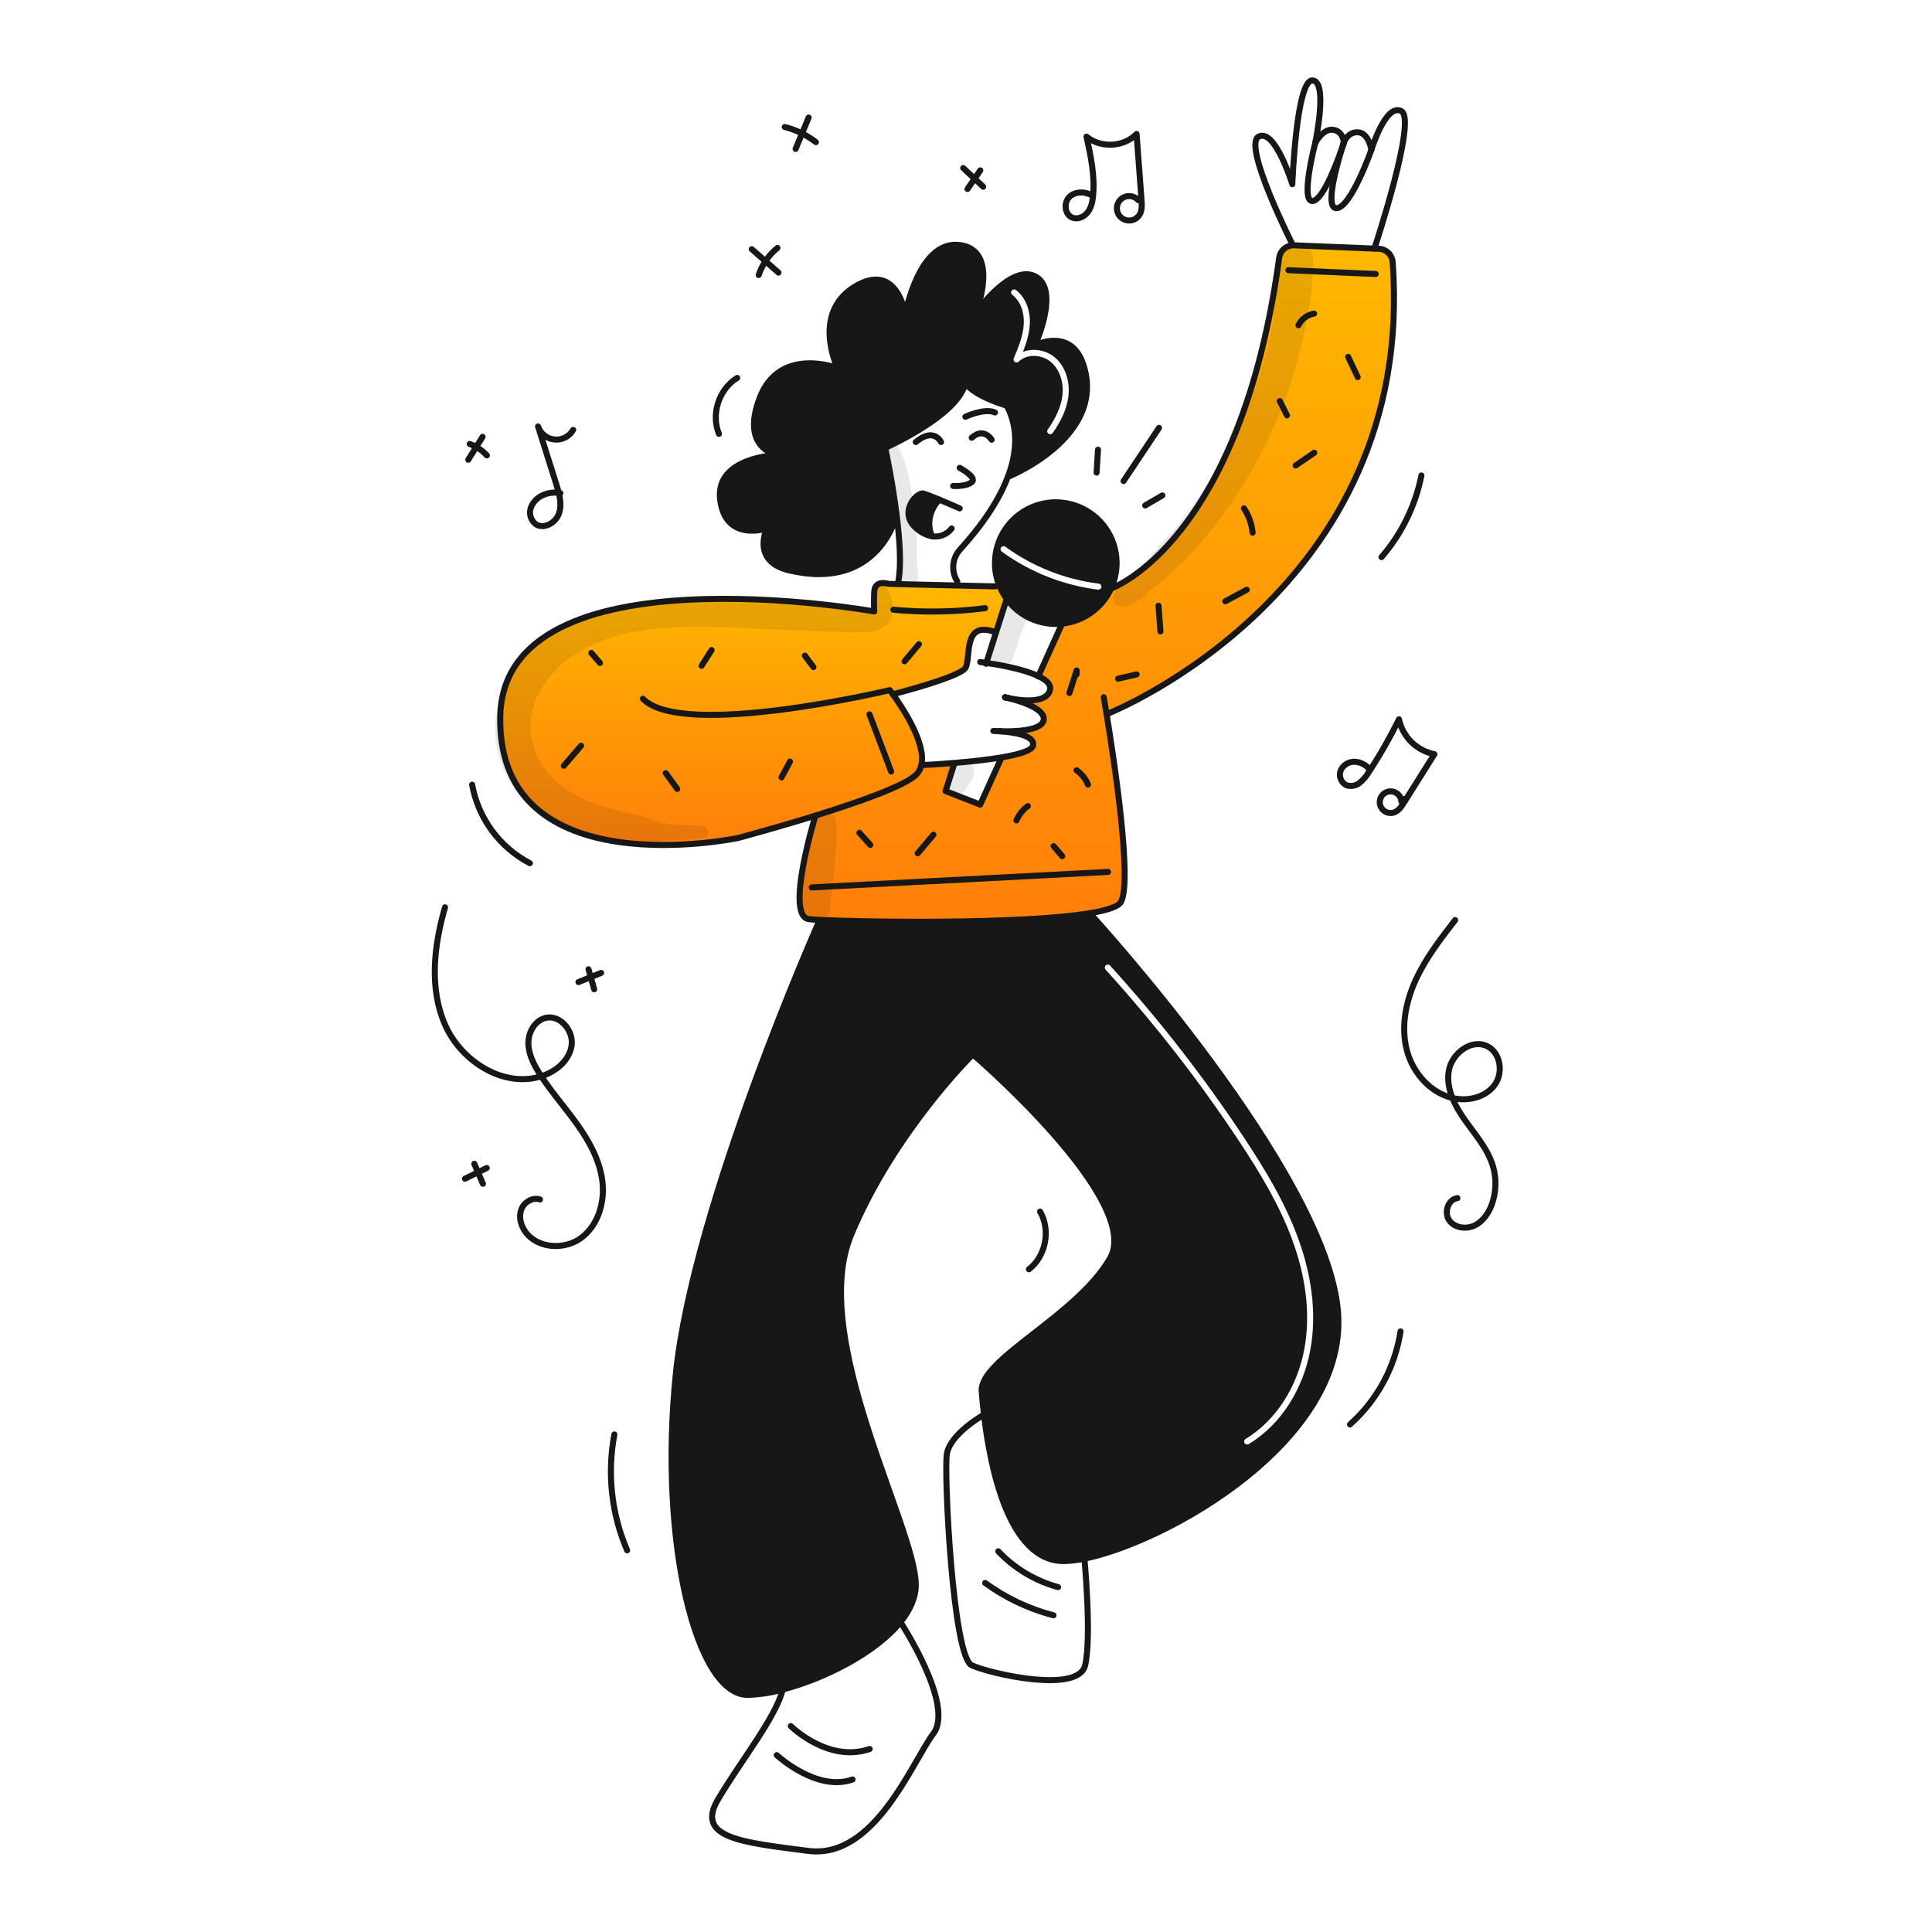 <svg width="960" height="960" viewBox="0 0 960 960" fill="none" xmlns="http://www.w3.org/2000/svg">
<g clip-path="url(#clip0_583_1339)">
<path d="M456.167 263.2C445.498 255.14 455.633 244.349 458.747 245.226C460.328 245.669 463.492 246.918 466.747 248.269C466.747 248.269 458.576 256.046 463.11 266.464V266.474C460.565 265.959 458.183 264.836 456.167 263.2Z" fill="#171717"/>
<path d="M549.826 354.687C553.493 376.993 562.762 437.776 556.979 448.187C555.669 450.544 549.987 452.378 541.514 453.778C507.591 459.4 428.934 458.211 406.914 457.078C404.587 456.957 402.894 456.836 401.947 456.725C389.857 455.305 405.201 405.272 405.201 405.272C426.208 398.733 449.119 390.703 455.043 385.132C456.446 383.803 457.415 382.083 457.824 380.195C457.824 380.195 464.987 379.872 474.176 379.107L474.206 379.429L469.863 393.081L487.052 399.831L497.51 376.719L497.449 376.386C505.892 374.966 512.521 373.092 513.249 370.674C514.861 365.274 502.7 363.774 496.736 363.359C503.214 363.551 517.48 363.359 518.579 357.879C519.757 351.964 505.693 348.015 500.927 346.846C505.753 347.874 520.301 350.282 521.782 342.585C522.276 340.005 519.798 337.809 515.959 335.975L527.334 310.838L527.273 309.931C532.652 309.46 537.807 307.555 542.2 304.415C546.592 301.275 550.063 297.015 552.25 292.078L552.542 292.209C552.542 292.209 616.498 269.409 635.621 128.096C635.844 126.445 636.636 124.923 637.861 123.794C639.086 122.664 640.667 121.998 642.331 121.91C642.552 121.891 642.775 121.887 642.996 121.9L682.924 123.542L685.17 123.632C686.921 123.705 688.584 124.419 689.843 125.637C691.103 126.856 691.871 128.495 692.001 130.242C704.091 293.781 550.587 354.584 550.587 354.584L549.826 354.687Z" fill="url(#paint0_linear_583_1339)"/>
<path d="M446.354 290.247L475.612 290.933L494.392 291.376L496.377 290.59C497.333 293.102 498.62 295.474 500.206 297.643L494.936 314.206L493.566 313.773C478.151 308.796 482.655 327.284 479.693 331.908C476.731 336.532 443.654 344.985 443.654 344.985C448.077 351.071 460.354 369.236 457.82 380.185C457.411 382.073 456.442 383.794 455.039 385.122C449.115 390.693 426.204 398.722 405.197 405.262C385.037 411.528 366.62 416.415 366.62 416.415C366.62 416.415 247.139 441.542 248.56 356.206C249.981 270.87 434.415 303.816 434.415 303.816C434.226 300.558 434.226 297.291 434.415 294.033C434.715 287.816 441.407 290.124 441.407 290.124L446.354 290.247Z" fill="url(#paint1_linear_583_1339)"/>
<path d="M475.663 288.887C474.131 286.448 473.44 283.574 473.697 280.705C473.953 277.836 475.143 275.13 477.083 273.001C481.254 268.276 494.352 253.979 500.79 236.982C504.99 225.89 506.362 213.638 500.558 202.123" stroke="#171717" stroke-width="3" stroke-linecap="round" stroke-linejoin="round"/>
<path d="M440.108 223.689C440.108 223.689 443.432 239.189 445.528 255.889C447.06 268.11 447.936 280.976 446.384 288.889" stroke="#171717" stroke-width="3" stroke-linecap="round" stroke-linejoin="round"/>
<path d="M492.73 218.471C492.73 218.471 488.83 212.071 482.846 217.524" stroke="#171717" stroke-width="3" stroke-linecap="round" stroke-linejoin="round"/>
<path d="M467.6 219.661C467.6 219.661 464.043 212.075 455.036 219.661" stroke="#171717" stroke-width="3" stroke-linecap="round" stroke-linejoin="round"/>
<path d="M479.693 207.1C479.693 207.1 489.173 202.6 494.393 204.964" stroke="#171717" stroke-width="3" stroke-linecap="round" stroke-linejoin="round"/>
<path d="M476.852 232.467C476.852 232.467 485.752 237.202 482.846 239.567C479.94 241.932 473.617 241.467 473.617 241.467" stroke="#171717" stroke-width="3" stroke-linecap="round" stroke-linejoin="round"/>
<path d="M476.852 252.617C476.852 252.617 471.703 250.33 466.746 248.265C463.492 246.914 460.328 245.665 458.746 245.222C455.632 244.345 445.497 255.136 456.166 263.196C458.182 264.832 460.564 265.955 463.108 266.47C464.938 266.768 466.814 266.562 468.535 265.875C470.257 265.188 471.759 264.046 472.881 262.57" stroke="#171717" stroke-width="3" stroke-linecap="round" stroke-linejoin="round"/>
<path d="M466.746 248.264C466.746 248.264 458.575 256.041 463.109 266.459" stroke="#171717" stroke-width="3" stroke-linecap="round" stroke-linejoin="round"/>
<path d="M484.922 155.4C485.214 154.645 496.982 124.329 476.852 121.749C456.46 119.14 449.83 156.126 449.83 156.126C449.83 156.126 445.8 129.336 424.461 142.615C403.122 155.894 416.161 182.915 416.161 182.915C416.161 182.915 387.477 171.772 377.523 197.615C367.569 223.458 386.53 226.057 386.53 226.057C386.53 226.057 355.237 226.857 357.847 248.263C360.457 269.669 381.08 262.569 381.08 262.569C381.08 262.569 373.02 278.941 392.223 283.445C436.976 293.945 445.53 255.889 445.53 255.889" stroke="#171717" stroke-width="3" stroke-linecap="round" stroke-linejoin="round"/>
<path d="M514.321 171.521C514.593 170.907 526.733 143.956 514.543 137.397C502.392 130.848 485.385 154.736 484.922 155.397L484.912 155.407" stroke="#171717" stroke-width="3" stroke-linecap="round" stroke-linejoin="round"/>
<path d="M500.79 236.979C500.79 236.979 550.319 217.232 538.249 181.022C532.174 162.807 514.855 171.26 514.321 171.522L514.311 171.533" stroke="#171717" stroke-width="3" stroke-linecap="round" stroke-linejoin="round"/>
<path d="M479.693 190.5C476.193 204.323 450.787 217.491 439.644 222.67C436.444 224.161 434.415 224.987 434.415 224.987" stroke="#171717" stroke-width="3" stroke-linecap="round" stroke-linejoin="round"/>
<path d="M507.43 203.449C507.43 203.449 504.598 202.875 500.679 201.706C494.009 199.722 484.179 196.024 479.693 190.506" stroke="#171717" stroke-width="3" stroke-linecap="round" stroke-linejoin="round"/>
<path d="M494.392 291.375L475.612 290.932L446.354 290.246L441.407 290.126C441.407 290.126 434.718 287.818 434.415 294.035C434.226 297.293 434.226 300.56 434.415 303.818C434.415 303.818 249.98 270.862 248.56 356.208C247.14 441.554 366.62 416.417 366.62 416.417C366.62 416.417 385.037 411.53 405.197 405.264C426.204 398.725 449.115 390.695 455.039 385.124C456.442 383.795 457.411 382.075 457.82 380.187C460.359 369.235 448.077 351.07 443.654 344.987C442.707 343.678 442.123 342.932 442.123 342.932C442.123 342.932 339 367.472 319.438 347.2" stroke="#171717" stroke-width="3" stroke-linecap="round" stroke-linejoin="round"/>
<path d="M405.2 405.264C405.2 405.264 389.856 455.297 401.946 456.717C402.893 456.828 404.586 456.949 406.913 457.07C428.937 458.208 507.594 459.397 541.513 453.77C549.986 452.37 555.668 450.535 556.978 448.178C562.761 437.77 553.492 376.987 549.825 354.678C548.988 349.57 548.444 346.479 548.444 346.479" stroke="#171717" stroke-width="3" stroke-linecap="round" stroke-linejoin="round"/>
<path d="M552.536 292.199C552.536 292.199 616.492 269.399 635.615 128.086C635.838 126.435 636.63 124.913 637.855 123.784C639.08 122.654 640.661 121.988 642.325 121.9C642.546 121.881 642.768 121.878 642.99 121.89L682.918 123.532L685.164 123.622C686.915 123.695 688.578 124.409 689.837 125.628C691.097 126.846 691.864 128.485 691.995 130.232C704.085 293.771 550.581 354.574 550.581 354.574" stroke="#171717" stroke-width="3" stroke-linecap="round" stroke-linejoin="round"/>
<path d="M653.518 71.083C653.519 71.075 653.523 71.068 653.529 71.063V71.053C653.77 69.894 659.946 40.142 652.098 39.971C644.098 39.79 642.144 91.525 642.144 91.525C642.144 91.525 633.61 63.617 625.429 67.879C617.248 72.141 642.315 121.62 642.315 121.62" stroke="#171717" stroke-width="3" stroke-linecap="round" stroke-linejoin="round"/>
<path d="M682.908 123.575C682.91 123.561 682.913 123.548 682.918 123.535C683.518 121.735 704.085 59.467 696.368 55.256C688.55 50.994 681.437 74.456 681.437 74.456C681.437 74.456 680.187 66.104 674.858 65.741C669.529 65.378 667.744 70.899 667.744 70.899C667.744 70.899 667.563 65.217 662.415 64.499C657.438 63.814 653.79 70.564 653.529 71.048" stroke="#171717" stroke-width="3" stroke-linecap="round" stroke-linejoin="round"/>
<path d="M667.341 72.141C665.441 78.075 657.741 103.283 664.007 103.441C671.12 103.612 681.437 74.455 681.437 74.455" stroke="#171717" stroke-width="3" stroke-linecap="round" stroke-linejoin="round"/>
<path d="M667.543 71.525L667.483 71.706" stroke="#171717" stroke-width="3" stroke-linecap="round" stroke-linejoin="round"/>
<path d="M667.744 70.9L667.734 70.911V70.921C667.734 70.927 667.734 70.932 667.732 70.938C667.73 70.943 667.728 70.947 667.724 70.951C667.714 70.981 667.704 71.031 667.684 71.082C667.684 71.088 667.684 71.093 667.682 71.099C667.68 71.104 667.678 71.108 667.674 71.112C667.654 71.172 667.624 71.263 667.593 71.364" stroke="#171717" stroke-width="3" stroke-linecap="round" stroke-linejoin="round"/>
<path d="M667.593 71.365C667.624 71.265 667.654 71.173 667.674 71.113" stroke="#171717" stroke-width="3" stroke-linecap="round" stroke-linejoin="round"/>
<path d="M667.593 71.365V71.375C667.588 71.381 667.584 71.388 667.583 71.395C667.573 71.435 667.553 71.476 667.543 71.526" stroke="#171717" stroke-width="3" stroke-linecap="round" stroke-linejoin="round"/>
<path d="M667.483 71.706C667.503 71.636 667.523 71.575 667.543 71.525" stroke="#171717" stroke-width="3" stroke-linecap="round" stroke-linejoin="round"/>
<path d="M667.483 71.707C667.442 71.828 667.392 71.969 667.341 72.121V72.141" stroke="#171717" stroke-width="3" stroke-linecap="round" stroke-linejoin="round"/>
<path d="M653.519 71.084C653.519 71.084 645.872 100.594 652.28 99.889C657.872 99.264 665.499 77.589 667.342 72.142" stroke="#171717" stroke-width="3" stroke-linecap="round" stroke-linejoin="round"/>
<path d="M406.92 458.016C406.92 458.016 344.334 598.957 335.8 682.872C327.266 766.787 345.976 842.18 371.476 842.18C377.37 842.014 383.22 841.124 388.896 839.53C409.238 834.24 434.909 821.495 447.442 805.99C452.198 800.116 455.069 793.839 455.042 787.421C454.921 758.621 401.584 664.737 422.923 613.535C444.262 562.333 483.434 523.927 483.434 523.927C483.434 523.927 568.125 596.468 551.534 625.273C534.943 654.078 486.52 675.406 487.799 691.406C488.011 694.106 488.373 698.287 488.978 703.375C491.978 728.482 501.038 775.684 528.533 775.684C532 775.616 535.451 775.214 538.84 774.484C579.614 766.253 668.677 716.592 664.929 653.184C660.819 583.666 541.52 453.777 541.52 453.777" stroke="#171717" stroke-width="3" stroke-linecap="round" stroke-linejoin="round"/>
<path d="M447.442 805.992C447.442 805.992 474.484 847.159 463.814 861.385C453.144 875.611 434.657 923.971 401.581 919.701C368.505 915.431 345.402 913.301 356.781 894.101C368.16 874.901 385.696 853.055 388.9 839.534" stroke="#171717" stroke-width="3" stroke-linecap="round" stroke-linejoin="round"/>
<path d="M488 703.5C488 703.5 471.879 712.749 470.459 722.7C469.039 732.651 473.431 823.219 482.851 827.481C492.271 831.743 535.887 841.707 539.201 827.481C542.515 813.255 538.839 774.486 538.839 774.486" stroke="#171717" stroke-width="3" stroke-linecap="round" stroke-linejoin="round"/>
<path d="M515.883 336.118L515.953 335.967L527.328 310.83" stroke="#171717" stroke-width="3" stroke-linecap="round" stroke-linejoin="round"/>
<path d="M474.202 379.421L469.859 393.073L487.048 399.823L497.506 376.711" stroke="#171717" stroke-width="3" stroke-linecap="round" stroke-linejoin="round"/>
<path d="M500.206 297.643L494.936 314.206L490.11 329.379L489.969 329.822" stroke="#171717" stroke-width="3" stroke-linecap="round" stroke-linejoin="round"/>
<path d="M496.378 290.589C495.058 287.152 494.385 283.501 494.393 279.819C494.391 273.954 496.096 268.216 499.3 263.303C502.504 258.39 507.067 254.515 512.435 252.152C517.803 249.788 523.742 249.037 529.529 249.99C535.316 250.943 540.701 253.56 545.027 257.52C549.352 261.481 552.432 266.615 553.891 272.295C555.35 277.976 555.124 283.959 553.241 289.513C551.359 295.068 547.901 299.955 543.289 303.578C538.677 307.202 533.11 309.405 527.268 309.919C526.392 310 525.515 310.04 524.619 310.04C518.494 310.041 512.514 308.181 507.471 304.707C502.428 301.233 498.559 296.308 496.378 290.585V290.589Z" stroke="#171717" stroke-width="3" stroke-linecap="round" stroke-linejoin="round"/>
<path d="M443.654 344.985C443.654 344.985 476.731 336.532 479.693 331.908C482.655 327.284 478.151 308.796 493.566 313.773" stroke="#171717" stroke-width="3" stroke-linecap="round" stroke-linejoin="round"/>
<path d="M496.73 363.352C502.694 363.765 514.855 365.267 513.243 370.667C512.517 373.085 505.888 374.959 497.443 376.379C490.149 377.609 481.514 378.495 474.17 379.1C464.981 379.865 457.818 380.188 457.818 380.188" stroke="#171717" stroke-width="3" stroke-linecap="round" stroke-linejoin="round"/>
<path d="M496.639 363.35C494.765 363.29 493.566 363.199 493.566 363.199C493.566 363.199 494.8 363.219 496.639 363.35Z" stroke="#171717" stroke-width="3" stroke-linecap="round" stroke-linejoin="round"/>
<path d="M496.639 363.352H496.73" stroke="#171717" stroke-width="3" stroke-linecap="round" stroke-linejoin="round"/>
<path d="M500.921 346.838C505.687 348.007 519.751 351.956 518.573 357.871C517.473 363.351 503.208 363.543 496.73 363.351" stroke="#171717" stroke-width="3" stroke-linecap="round" stroke-linejoin="round"/>
<path d="M499.521 346.525C499.721 346.555 500.105 346.646 500.639 346.777" stroke="#171717" stroke-width="3" stroke-linecap="round" stroke-linejoin="round"/>
<path d="M499.369 346.486C499.377 346.487 499.385 346.49 499.39 346.496C499.407 346.495 499.425 346.498 499.44 346.506" stroke="#171717" stroke-width="3" stroke-linecap="round" stroke-linejoin="round"/>
<path d="M499.441 346.506C499.425 346.499 499.408 346.496 499.391 346.496" stroke="#171717" stroke-width="3" stroke-linecap="round" stroke-linejoin="round"/>
<path d="M499.44 346.506C499.468 346.509 499.495 346.516 499.521 346.526" stroke="#171717" stroke-width="3" stroke-linecap="round" stroke-linejoin="round"/>
<path d="M500.639 346.777C500.105 346.666 499.722 346.577 499.521 346.525" stroke="#171717" stroke-width="3" stroke-linecap="round" stroke-linejoin="round"/>
<path d="M500.639 346.777L500.911 346.837H500.921" stroke="#171717" stroke-width="3" stroke-linecap="round" stroke-linejoin="round"/>
<path d="M487.048 328.955C487.048 328.955 488.206 329.096 490.11 329.378C495.894 330.235 508.487 332.401 515.953 335.967C519.792 337.801 522.27 339.997 521.776 342.577C520.295 350.277 505.747 347.866 500.921 346.838" stroke="#171717" stroke-width="3" stroke-linecap="round" stroke-linejoin="round"/>
<path d="M443.911 302.98C459.084 304.392 474.366 304.13 489.481 302.199" stroke="#171717" stroke-width="3" stroke-linecap="round" stroke-linejoin="round"/>
<path d="M640.2 134.254L683.562 136.148" stroke="#171717" stroke-width="3" stroke-linecap="round" stroke-linejoin="round"/>
<path d="M442.8 383.347L432.025 354.939" stroke="#171717" stroke-width="3" stroke-linecap="round" stroke-linejoin="round"/>
<path d="M403.356 440.956L550.577 433.256" stroke="#171717" stroke-width="3" stroke-linecap="round" stroke-linejoin="round"/>
<path d="M674.638 187.37L669.876 177.311" stroke="#171717" stroke-width="3" stroke-linecap="round" stroke-linejoin="round"/>
<path d="M645.2 161.6C645.945 160.09 647.04 158.779 648.393 157.776C649.746 156.774 651.319 156.108 652.981 155.836" stroke="#171717" stroke-width="3" stroke-linecap="round" stroke-linejoin="round"/>
<path d="M643.771 231.318L653.047 224.963" stroke="#171717" stroke-width="3" stroke-linecap="round" stroke-linejoin="round"/>
<path d="M639.475 206.383L635.919 199.271" stroke="#171717" stroke-width="3" stroke-linecap="round" stroke-linejoin="round"/>
<path d="M622.408 264.699C621.98 260.384 620.517 256.237 618.141 252.609" stroke="#171717" stroke-width="3" stroke-linecap="round" stroke-linejoin="round"/>
<path d="M608.855 298.764L619.505 293.041" stroke="#171717" stroke-width="3" stroke-linecap="round" stroke-linejoin="round"/>
<path d="M576.608 313.741L575.662 300.957" stroke="#171717" stroke-width="3" stroke-linecap="round" stroke-linejoin="round"/>
<path d="M555.555 337.241L564.801 335.107" stroke="#171717" stroke-width="3" stroke-linecap="round" stroke-linejoin="round"/>
<path d="M531.375 344.354L534.982 333.162L534.931 335.108" stroke="#171717" stroke-width="3" stroke-linecap="round" stroke-linejoin="round"/>
<path d="M540.622 389.869C539.451 386.999 537.475 384.529 534.932 382.758" stroke="#171717" stroke-width="3" stroke-linecap="round" stroke-linejoin="round"/>
<path d="M505.062 407.649C506.281 404.808 508.248 402.351 510.752 400.537" stroke="#171717" stroke-width="3" stroke-linecap="round" stroke-linejoin="round"/>
<path d="M527.819 425.428L523.552 420.449" stroke="#171717" stroke-width="3" stroke-linecap="round" stroke-linejoin="round"/>
<path d="M455.99 424.007L463.813 414.762" stroke="#171717" stroke-width="3" stroke-linecap="round" stroke-linejoin="round"/>
<path d="M432.433 419.818L427.033 413.799" stroke="#171717" stroke-width="3" stroke-linecap="round" stroke-linejoin="round"/>
<path d="M449.453 328.594L456.603 320.094" stroke="#171717" stroke-width="3" stroke-linecap="round" stroke-linejoin="round"/>
<path d="M404.184 331.469L399.917 325.779" stroke="#171717" stroke-width="3" stroke-linecap="round" stroke-linejoin="round"/>
<path d="M348.601 330.841L353.579 323.018" stroke="#171717" stroke-width="3" stroke-linecap="round" stroke-linejoin="round"/>
<path d="M298.107 329.419L293.84 324.441" stroke="#171717" stroke-width="3" stroke-linecap="round" stroke-linejoin="round"/>
<path d="M388.327 386.26L392.533 378.404" stroke="#171717" stroke-width="3" stroke-linecap="round" stroke-linejoin="round"/>
<path d="M336.511 392.001L330.821 384.178" stroke="#171717" stroke-width="3" stroke-linecap="round" stroke-linejoin="round"/>
<path d="M280.187 380.5L288.729 370.551" stroke="#171717" stroke-width="3" stroke-linecap="round" stroke-linejoin="round"/>
<path d="M263.288 428.926C255.854 425.03 249.407 419.491 244.435 412.73C239.464 405.969 236.099 398.163 234.596 389.906" stroke="#171717" stroke-width="3" stroke-linecap="round" stroke-linejoin="round"/>
<path d="M686.459 276.832C696.476 265.252 703.311 251.267 706.293 236.248" stroke="#171717" stroke-width="3" stroke-linecap="round" stroke-linejoin="round"/>
<path d="M569.045 251.15L577.578 246.17" stroke="#171717" stroke-width="3" stroke-linecap="round" stroke-linejoin="round"/>
<path d="M558.3 239.031L575.911 212.605" stroke="#171717" stroke-width="3" stroke-linecap="round" stroke-linejoin="round"/>
<path d="M544.888 234.831L545.599 223.453" stroke="#171717" stroke-width="3" stroke-linecap="round" stroke-linejoin="round"/>
<path d="M511.258 630.7C519.677 624.194 522.188 611.186 516.796 602.014" stroke="#171717" stroke-width="3" stroke-linecap="round" stroke-linejoin="round"/>
<path d="M311.631 770.348C303.819 752.215 301.608 732.159 305.283 712.76" stroke="#171717" stroke-width="3" stroke-linecap="round" stroke-linejoin="round"/>
<path d="M670.8 707.805C684.279 695.776 693.157 679.435 695.915 661.58" stroke="#171717" stroke-width="3" stroke-linecap="round" stroke-linejoin="round"/>
<path d="M525.746 788.621C514.396 785.526 504.114 779.371 496.025 770.828" stroke="#171717" stroke-width="3" stroke-linecap="round" stroke-linejoin="round"/>
<path d="M523.479 802.643C511.25 799.464 499.73 794.01 489.521 786.566" stroke="#171717" stroke-width="3" stroke-linecap="round" stroke-linejoin="round"/>
<path d="M221.138 450.84C215.572 469.985 213.163 491.19 221.253 509.413C229.343 527.636 250.681 541 269.564 534.6C276.516 532.245 282.984 526.759 284.026 519.494C285.068 512.229 278.435 504.182 271.265 505.752C265.922 506.923 262.565 512.715 262.554 518.185C262.543 523.655 265.129 528.785 268.054 533.406C273.654 542.247 280.669 550.093 286.745 558.611C292.821 567.129 298.053 576.624 299.32 587.011C300.587 597.398 297.22 608.822 288.834 615.072C280.448 621.322 266.852 620.466 260.898 611.863C258.704 608.692 257.674 604.501 259.06 600.903C260.446 597.305 264.66 594.771 268.314 596.013" stroke="#171717" stroke-width="3" stroke-linecap="round" stroke-linejoin="round"/>
<path d="M239.967 588.213L235.673 578.268" stroke="#171717" stroke-width="3" stroke-linecap="round" stroke-linejoin="round"/>
<path d="M231.029 585.699L241.867 580.355" stroke="#171717" stroke-width="3" stroke-linecap="round" stroke-linejoin="round"/>
<path d="M295.262 491.568L292.418 481.611" stroke="#171717" stroke-width="3" stroke-linecap="round" stroke-linejoin="round"/>
<path d="M287.435 488.001L298.69 483.428" stroke="#171717" stroke-width="3" stroke-linecap="round" stroke-linejoin="round"/>
<path d="M723.069 457.166C715.73 466.618 708.351 476.199 703.39 487.089C698.429 497.979 696.031 510.453 699.1 522.019C702.169 533.585 711.474 543.877 723.267 545.905C730.467 547.143 738.619 544.878 742.825 538.905C747.031 532.932 745.651 523.244 739.142 519.924C731.236 515.891 721.292 523.444 719.877 532.205C718.462 540.966 722.941 549.576 728.077 556.811C733.213 564.046 739.294 570.937 741.836 579.44C743.663 585.612 743.492 592.203 741.347 598.271C739.773 602.687 736.961 606.903 732.736 608.935C728.511 610.967 722.754 610.178 720.078 606.328C717.402 602.478 719.539 595.961 724.184 595.328" stroke="#171717" stroke-width="3" stroke-linecap="round" stroke-linejoin="round"/>
<path d="M680.843 382.663C679.97 381.488 678.859 380.511 677.582 379.795C676.305 379.079 674.892 378.642 673.434 378.51C671.972 378.413 670.514 378.749 669.242 379.475C667.97 380.201 666.939 381.286 666.28 382.594C665.691 383.933 665.625 385.444 666.095 386.829C666.565 388.215 667.536 389.374 668.818 390.078C669.922 390.501 671.116 390.632 672.285 390.456C673.453 390.281 674.557 389.806 675.488 389.078C677.331 387.601 678.885 385.795 680.071 383.752C685.639 375.292 690.671 366.491 695.137 357.4C696.051 361.701 698.208 365.639 701.341 368.724C704.473 371.809 708.444 373.905 712.758 374.752L697.574 398.86C696.388 400.744 695.074 402.739 693.013 403.582C691.955 404.015 690.788 404.1 689.679 403.825C688.57 403.55 687.577 402.929 686.844 402.053C686.111 401.176 685.677 400.089 685.603 398.949C685.529 397.808 685.82 396.674 686.433 395.71C687.047 394.746 687.951 394.002 689.015 393.587C690.079 393.171 691.248 393.104 692.353 393.397C693.457 393.689 694.44 394.326 695.159 395.214C695.878 396.102 696.295 397.196 696.351 398.337L697.792 396.983" stroke="#171717" stroke-width="3" stroke-linecap="round" stroke-linejoin="round"/>
<path d="M542.9 97.276C539.376 95.067 534.314 94.942 531.351 97.861C528.388 100.779 529.061 106.79 532.977 108.192C535.689 109.163 538.818 107.692 540.544 105.392C542.27 103.092 542.861 100.131 543.144 97.264C544.108 87.413 541.988 77.551 539.881 67.88C546.881 73.748 558.411 73.138 564.756 66.564L567.216 99.43C567.398 101.852 567.543 104.444 566.326 106.547C565.682 107.662 564.701 108.543 563.524 109.064C562.348 109.585 561.036 109.719 559.778 109.448C558.52 109.176 557.381 108.512 556.524 107.552C555.667 106.591 555.137 105.384 555.01 104.103C554.883 102.823 555.166 101.535 555.818 100.425C556.469 99.315 557.456 98.441 558.636 97.927C559.816 97.414 561.129 97.288 562.385 97.568C563.641 97.848 564.776 98.519 565.626 99.486" stroke="#171717" stroke-width="3" stroke-linecap="round" stroke-linejoin="round"/>
<path d="M480.743 93.921L487.098 84.644" stroke="#171717" stroke-width="3" stroke-linecap="round" stroke-linejoin="round"/>
<path d="M488.53 92.781L478.616 83.49" stroke="#171717" stroke-width="3" stroke-linecap="round" stroke-linejoin="round"/>
<path d="M395.335 74.019L401.82 58.408" stroke="#171717" stroke-width="3" stroke-linecap="round" stroke-linejoin="round"/>
<path d="M405.43 70.634C400.835 67.087 395.561 64.522 389.935 63.1" stroke="#171717" stroke-width="3" stroke-linecap="round" stroke-linejoin="round"/>
<path d="M376.993 136.669C378.762 131.387 381.992 126.714 386.307 123.191" stroke="#171717" stroke-width="3" stroke-linecap="round" stroke-linejoin="round"/>
<path d="M386.833 135.463L373.557 123.814" stroke="#171717" stroke-width="3" stroke-linecap="round" stroke-linejoin="round"/>
<path d="M357.244 215.584C353.185 205.777 357.252 193.306 366.31 187.777" stroke="#171717" stroke-width="3" stroke-linecap="round" stroke-linejoin="round"/>
<path d="M278.455 245.032C275.383 244.421 272.195 244.837 269.383 246.217C268.045 246.831 266.847 247.713 265.865 248.81C264.883 249.906 264.136 251.193 263.673 252.59C263.244 254 263.257 255.507 263.709 256.91C264.16 258.312 265.03 259.544 266.201 260.438C270.31 263.231 276.294 259.691 277.821 254.963C279.348 250.235 277.845 245.122 276.348 240.385L267.348 211.906C267.942 213.66 269.03 215.205 270.481 216.356C271.931 217.507 273.683 218.215 275.526 218.395C277.369 218.575 279.224 218.22 280.87 217.372C282.516 216.524 283.883 215.219 284.806 213.613" stroke="#171717" stroke-width="3" stroke-linecap="round" stroke-linejoin="round"/>
<path d="M241.924 226.3C239.595 223.725 236.662 221.77 233.389 220.611" stroke="#171717" stroke-width="3" stroke-linecap="round" stroke-linejoin="round"/>
<path d="M232.678 228.432L239.79 217.053" stroke="#171717" stroke-width="3" stroke-linecap="round" stroke-linejoin="round"/>
<path fill-rule="evenodd" clip-rule="evenodd" d="M392.221 283.447C436.974 293.945 445.528 255.891 445.528 255.891C443.432 239.187 440.106 223.697 440.106 223.697L439.642 222.68C450.785 217.501 476.191 204.333 479.691 190.51C484.177 196.028 494.007 199.726 500.677 201.71L500.556 202.124C506.36 213.639 504.988 225.891 500.788 236.983C500.788 236.983 550.317 217.236 538.247 181.026C532.172 162.812 514.853 171.265 514.319 171.526L514.33 171.502C514.815 170.412 526.617 143.9 514.541 137.402C502.39 130.849 485.383 154.737 484.92 155.402C485.212 154.651 496.98 124.331 476.85 121.751C456.458 119.142 449.828 156.128 449.828 156.128C449.828 156.128 445.796 129.338 424.459 142.617C403.122 155.896 416.159 182.917 416.159 182.917C416.159 182.917 387.475 171.784 377.521 197.617C367.567 223.45 386.528 226.059 386.528 226.059C386.528 226.059 355.236 226.846 357.845 248.265C360.454 269.684 381.078 262.571 381.078 262.571C381.078 262.571 373.021 278.947 392.221 283.447ZM504.824 144.108C504.165 143.607 503.224 143.736 502.723 144.395C502.221 145.055 502.35 145.996 503.01 146.497C507.257 149.724 509.075 155.633 508.693 161.316C508.311 167.018 506.072 172.458 503.736 178.038C503.461 178.695 503.687 179.456 504.276 179.857C504.866 180.258 505.656 180.189 506.167 179.691C510.203 175.759 517.523 176.01 522.095 179.8C526.651 183.578 528.602 190.08 527.939 196.228C527.276 202.377 524.327 208.159 520.619 213.413C520.142 214.09 520.303 215.026 520.98 215.503C521.657 215.981 522.593 215.82 523.07 215.143C526.915 209.696 530.18 203.421 530.921 196.55C531.662 189.678 529.533 182.071 524.009 177.491C519.774 173.979 513.426 172.818 508.288 174.838C509.944 170.611 511.374 166.17 511.687 161.517C512.109 155.219 510.143 148.15 504.824 144.108Z" fill="#171717"/>
<path fill-rule="evenodd" clip-rule="evenodd" d="M545.518 257.981C539.892 252.597 532.405 249.593 524.619 249.594C520.649 249.593 516.719 250.375 513.051 251.894C509.384 253.413 506.052 255.639 503.245 258.446C500.438 261.253 498.212 264.585 496.693 268.252C495.174 271.92 494.392 275.85 494.393 279.82C494.385 283.501 495.058 287.153 496.378 290.59C498.559 296.312 502.428 301.237 507.471 304.711C512.514 308.186 518.494 310.046 524.619 310.045C525.515 310.045 526.392 310.005 527.268 309.924C535.025 309.242 542.219 305.593 547.351 299.737C552.484 293.881 555.158 286.27 554.816 278.491C554.475 270.712 551.144 263.365 545.518 257.981ZM499.558 271.673C498.888 271.186 497.95 271.335 497.463 272.006C496.976 272.676 497.125 273.614 497.796 274.101C511.886 284.33 528.336 290.827 545.614 292.988C546.436 293.091 547.185 292.508 547.288 291.686C547.391 290.864 546.808 290.114 545.986 290.011C529.211 287.913 513.239 281.604 499.558 271.673Z" fill="#171717"/>
<path fill-rule="evenodd" clip-rule="evenodd" d="M538.834 774.483C579.608 766.256 668.671 716.595 664.923 653.183C660.813 583.665 541.514 453.776 541.504 453.768C507.585 459.395 428.928 458.206 406.904 457.068L406.914 458.015C406.914 458.015 344.327 598.945 335.794 682.871C327.261 766.797 345.97 842.179 371.47 842.179C377.363 842.012 383.214 841.122 388.89 839.529C409.236 834.239 434.903 821.489 447.436 805.989C452.195 800.115 455.066 793.838 455.036 787.42C454.996 777.744 448.951 760.726 441.749 740.449C427.51 700.361 408.746 647.536 422.917 613.534C444.256 562.333 483.428 523.926 483.428 523.926C483.428 523.926 568.121 596.468 551.528 625.272C543.374 639.426 527.535 651.775 513.684 662.574C499.348 673.751 487.143 683.267 487.793 691.405C488.005 694.105 488.372 698.286 488.972 703.374C491.974 728.483 501.027 775.683 528.527 775.683C531.993 775.614 535.445 775.213 538.834 774.483ZM551.584 479.794C551.027 479.181 550.078 479.136 549.465 479.693C548.853 480.25 548.807 481.199 549.365 481.812C573.59 508.455 595.744 536.911 615.632 566.931C625.963 582.528 635.673 598.569 642.088 615.979C648.501 633.384 651.482 652.298 648.113 670.379C644.744 688.46 634.522 705.57 618.924 715.008C618.215 715.437 617.988 716.359 618.417 717.068C618.846 717.777 619.768 718.004 620.477 717.575C636.941 707.613 647.568 689.683 651.062 670.928C654.557 652.173 651.445 632.697 644.903 614.942C638.364 597.193 628.494 580.916 618.133 565.274C598.161 535.127 575.913 506.55 551.584 479.794Z" fill="#171717"/>
<path d="M392.94 857.68C392.94 857.68 411.54 876.17 432.14 869.059" stroke="#171717" stroke-width="3" stroke-linecap="round" stroke-linejoin="round"/>
<path d="M385.954 872.113C385.954 872.113 405.867 890.604 423.647 884.203" stroke="#171717" stroke-width="3" stroke-linecap="round" stroke-linejoin="round"/>
<g opacity="0.1">
<path d="M440.371 222.283C440.237 227.019 441.371 231.635 442.177 236.276C443.134 241.77 443.827 247.311 444.44 252.853C444.996 257.863 445.366 262.887 445.552 267.927C445.742 273.061 446.573 279.383 445.231 284.383C442.885 293.126 458.066 293.962 456.17 284.383C455.146 279.212 455.957 273.224 455.625 267.927C455.282 262.452 454.706 256.999 453.954 251.566C452.579 241.636 451.003 229.479 445.524 220.887C445.207 220.379 444.735 219.986 444.177 219.767C443.619 219.548 443.006 219.515 442.427 219.672C441.849 219.829 441.337 220.168 440.966 220.639C440.596 221.11 440.387 221.688 440.371 222.287V222.283Z" fill="#171717"/>
</g>
<g opacity="0.1">
<path d="M434.755 293.625C434.95 295.556 435.842 299.389 434.955 301.234C433.734 303.763 430.873 302.541 428.621 302.291C421.56 301.507 414.347 301.509 407.252 301.178C394.302 300.572 381.351 299.972 368.399 299.378C343.292 298.248 317.44 296.078 293.212 304.402C272.385 311.559 254.598 326.262 248.228 347.973C241.687 370.273 250.575 392.707 269.737 405.513C280.876 412.957 294.529 416.771 307.689 418.464C311.053 419.022 314.453 419.329 317.862 419.385C321.178 419.313 324.395 418.415 327.673 418.021C335.073 417.131 342.516 417.592 349.887 416.133C353.281 415.461 352.199 410.658 349.114 410.425C343.12 409.971 337.058 410.081 331.096 409.225C328.114 408.637 325.196 407.758 322.384 406.602C319.085 405.586 315.732 404.751 312.341 404.102C301.369 401.563 290.523 398.481 281.174 391.969C265.795 381.258 258.852 363.55 267.032 345.963C275.788 327.137 296.762 317.072 316.304 313.702C340.404 309.548 365.494 312.134 389.768 312.987L411.137 313.738C418.017 313.98 425.087 314.713 431.952 314.038C444.252 312.838 446.425 301.402 440.524 292.063C439.017 289.678 434.433 290.381 434.759 293.625H434.755Z" fill="#171717"/>
</g>
<g opacity="0.1">
<path d="M408.823 402.957C401.404 404.857 401.36 417.998 400.499 424.157C399.241 433.164 398.199 442.206 397.045 451.227C396.519 455.353 400.955 458.915 404.733 458.915C409.245 458.915 411.991 455.375 412.42 451.227C413.42 441.573 414.648 431.905 415.339 422.227C415.658 417.754 417.994 400.613 408.823 402.962V402.957Z" fill="#171717"/>
</g>
<g opacity="0.1">
<path d="M556.08 301.101C562.053 302.678 567.992 296.27 572.28 292.84C577.368 288.771 582.306 284.485 586.985 279.949C596.712 270.518 605.23 259.487 612.853 248.317C627.878 226.132 638.97 201.524 645.641 175.574C649.514 160.646 652.326 144.874 652.59 129.423C652.779 118.423 636.326 118.614 635.622 129.423C634.577 145.45 632.812 160.996 628.705 176.575C624.541 192.304 618.597 207.508 610.989 221.891C603.574 236.138 594.646 249.546 584.36 261.883C579.16 268.044 573.769 274.105 568.11 279.846C565.188 282.811 562.14 285.627 559.1 288.469C556.332 291.057 553.295 293.369 553.292 297.439C553.303 298.267 553.58 299.07 554.082 299.73C554.584 300.389 555.284 300.87 556.08 301.101V301.101Z" fill="#171717"/>
</g>
<g opacity="0.1">
<path d="M479.956 392.29C480.446 391.549 480.895 390.781 481.301 389.99C481.507 389.544 481.501 389.339 481.201 389.857C481.491 389.467 481.803 389.093 482.135 388.737C483.655 386.796 484.548 384.752 483.854 382.237C483.586 381.266 483.097 380.37 482.426 379.619C481.754 378.868 480.919 378.281 479.984 377.905C475.863 376.166 470.444 379.197 470.724 384.014C470.743 384.926 470.838 385.835 471.01 386.73C470.815 385.891 470.881 386.174 470.81 386.88C470.71 387.835 470.64 388.789 470.576 389.747C470.232 394.912 477.514 396.361 479.966 392.29H479.956Z" fill="#171717"/>
</g>
<g opacity="0.1">
<path d="M502.615 328.245C504.272 324.939 505.093 321.328 506.253 317.828C507.436 314.259 509.053 310.889 510.28 307.349C513.326 298.595 499.194 294.649 496.358 303.511C495.24 307.011 494.638 310.811 493.87 314.411C493.102 318.011 492.102 321.742 492.22 325.426C492.388 330.639 500.014 333.426 502.615 328.242V328.245Z" fill="#171717"/>
</g>
</g>
<defs>
<linearGradient id="paint0_linear_583_1339" x1="544.992" y1="121.893" x2="544.992" y2="458.027" gradientUnits="userSpaceOnUse">
<stop stop-color="#FFB800"/>
<stop offset="1" stop-color="#FF7F0A"/>
</linearGradient>
<linearGradient id="paint1_linear_583_1339" x1="374.377" y1="289.705" x2="374.377" y2="419.867" gradientUnits="userSpaceOnUse">
<stop stop-color="#FFB800"/>
<stop offset="1" stop-color="#FF7F0A"/>
</linearGradient>
<clipPath id="clip0_583_1339">
<rect width="533" height="884" fill="white" transform="translate(214 38)"/>
</clipPath>
</defs>
</svg>
